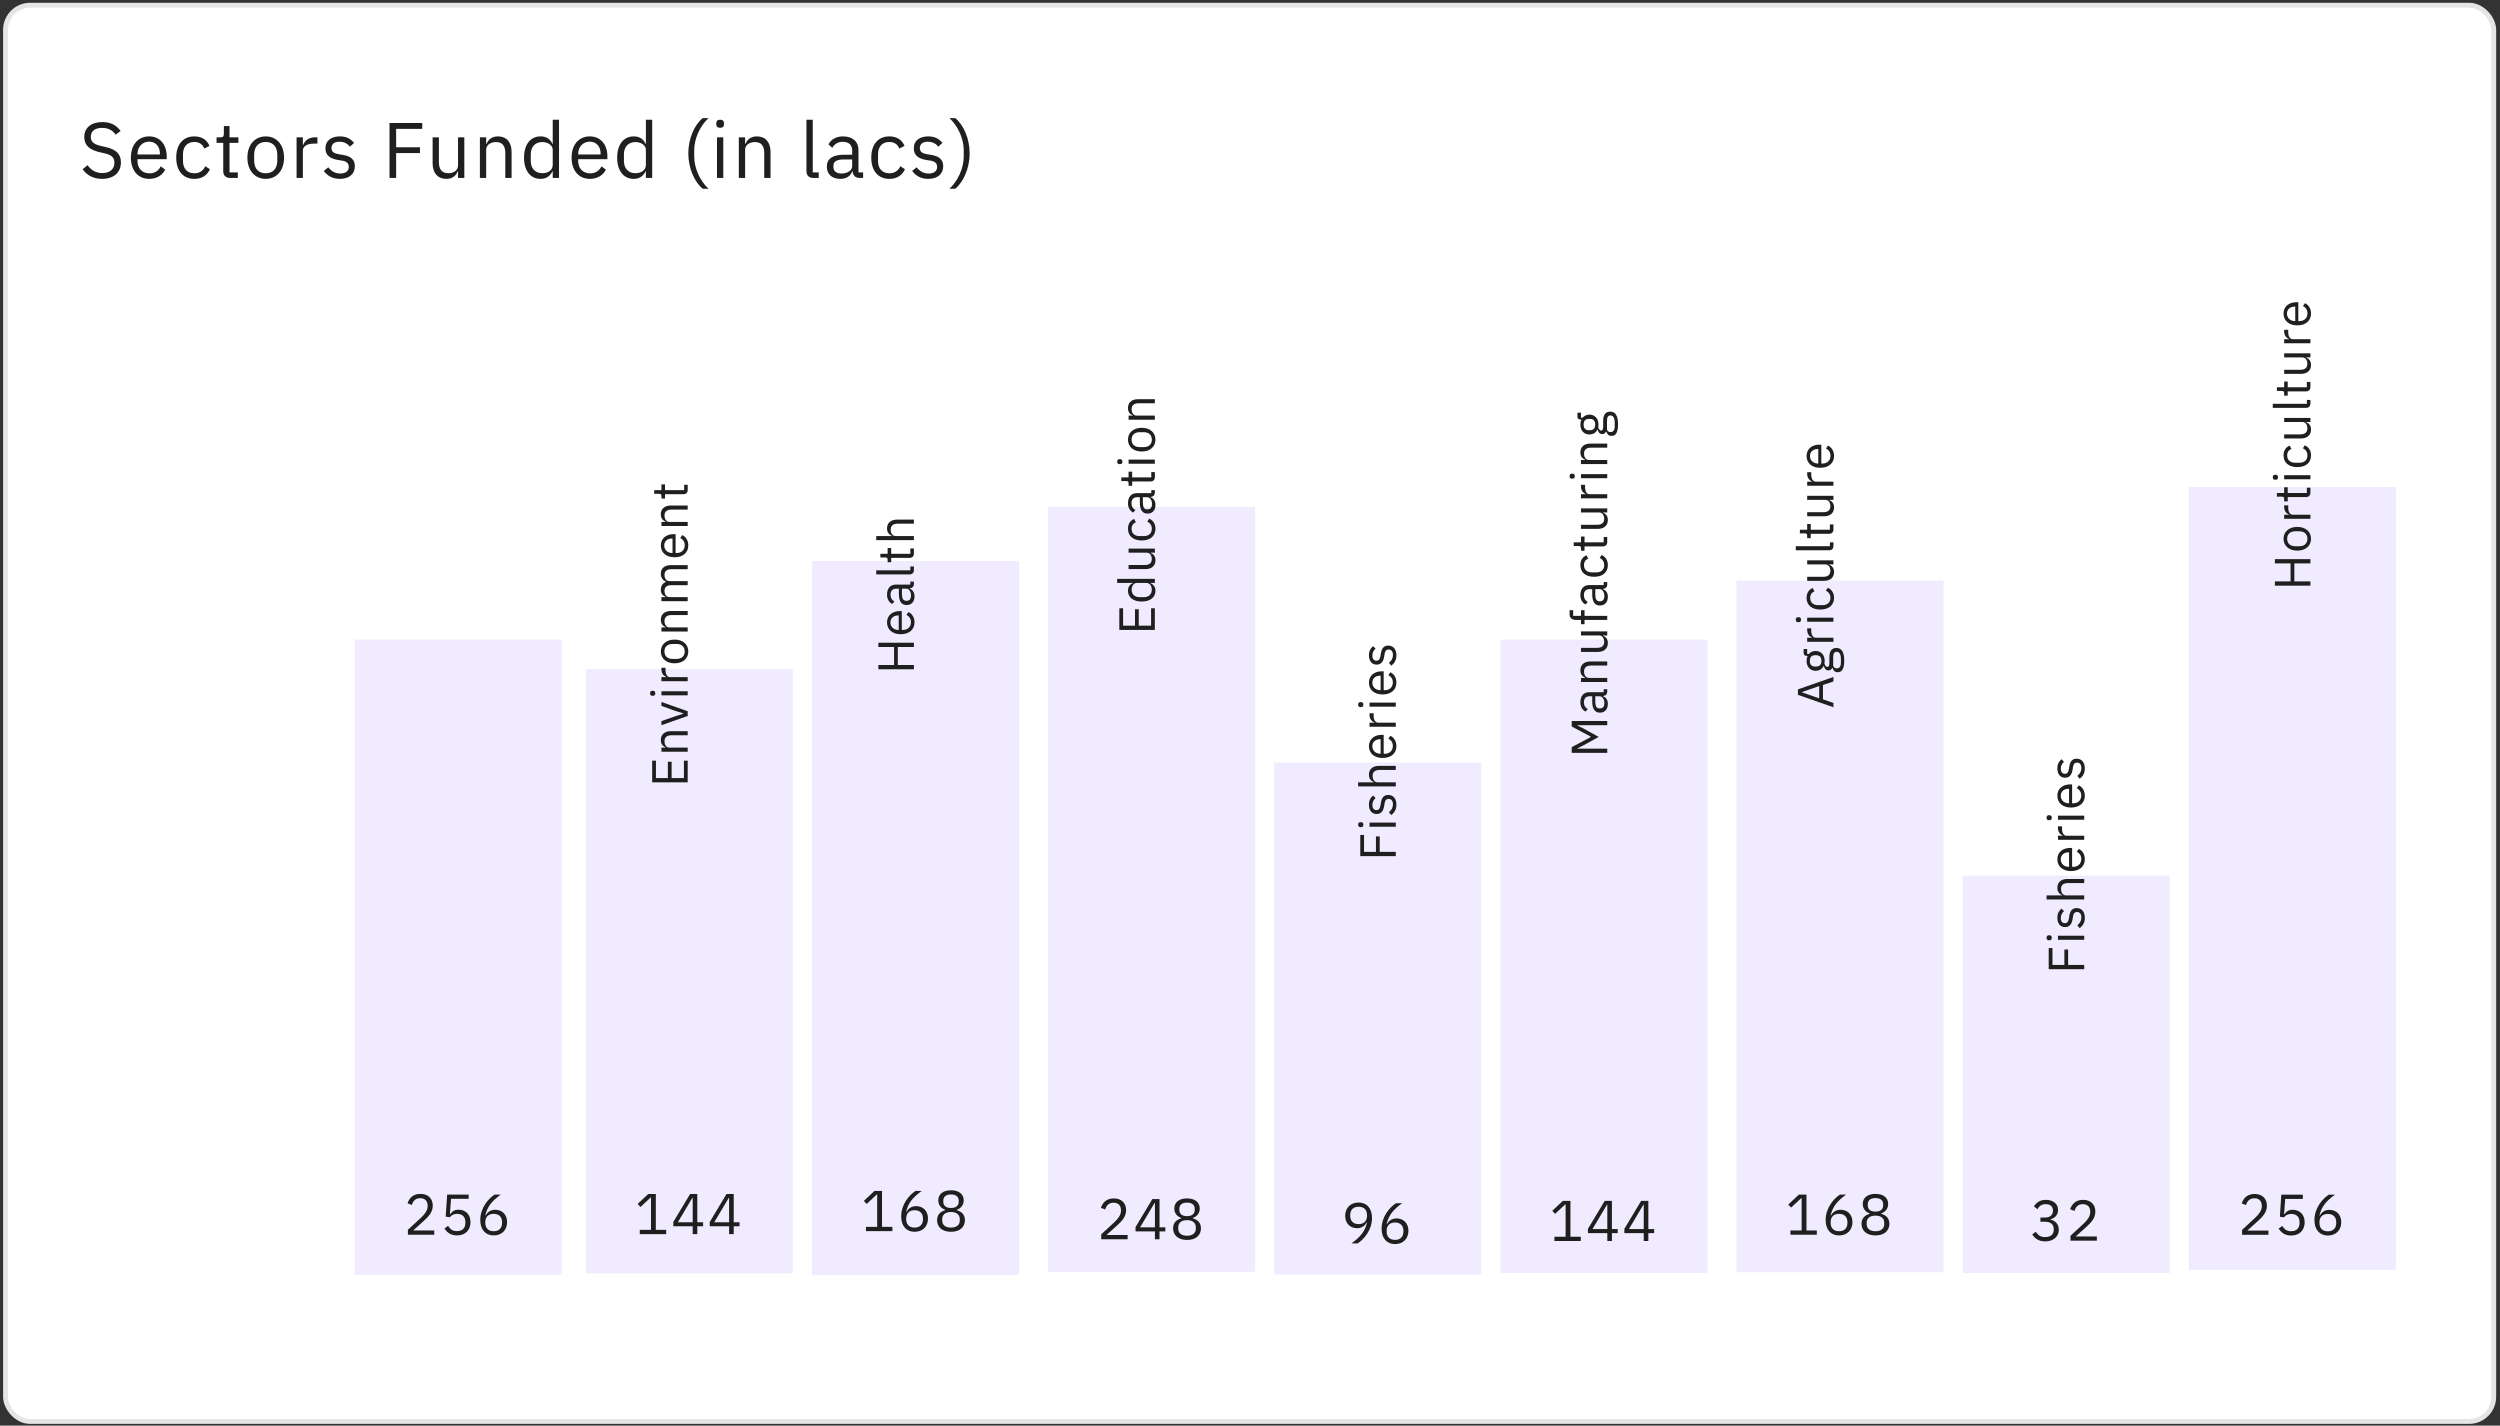 <svg width="477" height="272" viewBox="0 0 477 272" fill="none" xmlns="http://www.w3.org/2000/svg">
<rect x="0" y="0" width="477" height="272" fill="#333333" stroke="none"/>
<rect x="1.058" y="1" width="474.742" height="270.209" rx="4.691" fill="white" stroke="#E5E5E5" stroke-width="0.938"/>
<g opacity="0.16">
<rect x="67.672" y="122.031" width="39.511" height="121.213" fill="#9D7DF9"/>
</g>
<path d="M82.856 234.775H78.827L80.891 232.919C81.868 232.041 82.57 231.206 82.57 230.021C82.57 228.714 81.714 227.792 80.221 227.792C78.739 227.792 78.058 228.692 77.762 229.593L78.585 229.911C78.794 229.186 79.233 228.616 80.177 228.616C81.121 228.616 81.593 229.197 81.593 230.043V230.174C81.593 230.91 81.044 231.679 80.331 232.337L77.828 234.643V235.587H82.856V234.775ZM89.42 227.924H85.314L85.04 232.14L85.819 232.249C86.138 231.898 86.489 231.602 87.192 231.602C88.235 231.602 88.794 232.184 88.794 233.194V233.303C88.794 234.313 88.235 234.895 87.192 234.895C86.269 234.895 85.885 234.489 85.49 233.885L84.798 234.412C85.259 235.071 85.918 235.719 87.192 235.719C88.805 235.719 89.772 234.676 89.772 233.183C89.772 231.701 88.805 230.811 87.488 230.811C86.687 230.811 86.28 231.141 85.918 231.657H85.841L86.061 228.736H89.42V227.924ZM94.206 235.719C95.743 235.719 96.753 234.687 96.753 233.183C96.753 231.733 95.809 230.822 94.492 230.822C93.559 230.822 93.01 231.294 92.647 231.92L92.593 231.898C93.01 230.12 93.921 229.121 95.557 227.924H94.371C93.141 228.725 91.637 230.504 91.637 232.776C91.637 234.599 92.614 235.719 94.206 235.719ZM94.195 234.917C93.185 234.917 92.593 234.335 92.593 233.303V233.216C92.593 232.184 93.185 231.602 94.195 231.602C95.205 231.602 95.798 232.184 95.798 233.216V233.303C95.798 234.335 95.205 234.917 94.195 234.917Z" fill="#1F1F1F"/>
<g opacity="0.16">
<rect x="111.769" y="127.66" width="39.511" height="115.288" fill="#9D7DF9"/>
</g>
<path d="M127.106 235.475V234.662H125.13V227.812H123.692L121.661 229.711L122.199 230.293L124.131 228.492H124.208V234.662H122.067V235.475H127.106ZM133.045 235.475V233.971H134.154V233.202H133.045V227.812H131.673L128.467 233.158V233.971H132.167V235.475H133.045ZM132.112 228.525H132.167V233.202H129.334L132.112 228.525ZM139.994 235.475V233.971H141.103V233.202H139.994V227.812H138.621L135.416 233.158V233.971H139.115V235.475H139.994ZM139.061 228.525H139.115V233.202H136.283L139.061 228.525Z" fill="#1F1F1F"/>
<g opacity="0.16">
<rect x="154.927" y="107.02" width="39.511" height="136.289" fill="#9D7DF9"/>
</g>
<path d="M170.265 234.896V234.083H168.289V227.232H166.85L164.819 229.132L165.357 229.714L167.29 227.913H167.366V234.083H165.226V234.896H170.265ZM174.513 235.027C176.05 235.027 177.06 233.995 177.06 232.491C177.06 231.042 176.116 230.131 174.798 230.131C173.865 230.131 173.316 230.603 172.954 231.229L172.899 231.207C173.316 229.428 174.227 228.429 175.863 227.232H174.678C173.448 228.034 171.944 229.812 171.944 232.085C171.944 233.907 172.921 235.027 174.513 235.027ZM174.502 234.226C173.492 234.226 172.899 233.644 172.899 232.612V232.524C172.899 231.492 173.492 230.91 174.502 230.91C175.512 230.91 176.105 231.492 176.105 232.524V232.612C176.105 233.644 175.512 234.226 174.502 234.226ZM181.451 235.027C183.196 235.027 184.108 234.072 184.108 232.81C184.108 231.767 183.482 231.163 182.56 230.91V230.822C183.361 230.548 183.877 229.9 183.877 229.022C183.877 227.858 182.977 227.101 181.451 227.101C179.925 227.101 179.024 227.858 179.024 229.022C179.024 229.9 179.54 230.548 180.342 230.822V230.91C179.42 231.163 178.794 231.767 178.794 232.81C178.794 234.072 179.705 235.027 181.451 235.027ZM181.451 234.226C180.386 234.226 179.771 233.721 179.771 232.853V232.623C179.771 231.756 180.386 231.251 181.451 231.251C182.516 231.251 183.13 231.756 183.13 232.623V232.853C183.13 233.721 182.516 234.226 181.451 234.226ZM181.451 230.482C180.496 230.482 179.98 230.054 179.98 229.274V229.11C179.98 228.33 180.496 227.902 181.451 227.902C182.406 227.902 182.922 228.33 182.922 229.11V229.274C182.922 230.054 182.406 230.482 181.451 230.482Z" fill="#1F1F1F"/>
<g opacity="0.16">
<rect x="199.962" y="96.699" width="39.511" height="145.978" fill="#9D7DF9"/>
</g>
<path d="M215.146 235.639H211.117L213.181 233.783C214.158 232.905 214.86 232.071 214.86 230.885C214.86 229.579 214.004 228.656 212.511 228.656C211.029 228.656 210.348 229.557 210.052 230.457L210.875 230.775C211.084 230.051 211.523 229.48 212.467 229.48C213.411 229.48 213.883 230.062 213.883 230.907V231.039C213.883 231.774 213.334 232.543 212.621 233.202L210.118 235.507V236.451H215.146V235.639ZM221.238 236.451V234.947H222.347V234.179H221.238V228.788H219.866L216.66 234.135V234.947H220.36V236.451H221.238ZM220.305 229.502H220.36V234.179H217.527L220.305 229.502ZM226.485 236.583C228.231 236.583 229.142 235.628 229.142 234.365C229.142 233.322 228.516 232.718 227.594 232.466V232.378C228.396 232.104 228.912 231.456 228.912 230.578C228.912 229.414 228.011 228.656 226.485 228.656C224.959 228.656 224.059 229.414 224.059 230.578C224.059 231.456 224.575 232.104 225.377 232.378V232.466C224.454 232.718 223.829 233.322 223.829 234.365C223.829 235.628 224.74 236.583 226.485 236.583ZM226.485 235.781C225.42 235.781 224.806 235.276 224.806 234.409V234.179C224.806 233.311 225.42 232.806 226.485 232.806C227.55 232.806 228.165 233.311 228.165 234.179V234.409C228.165 235.276 227.55 235.781 226.485 235.781ZM226.485 232.038C225.53 232.038 225.014 231.61 225.014 230.83V230.665C225.014 229.886 225.53 229.458 226.485 229.458C227.44 229.458 227.956 229.886 227.956 230.665V230.83C227.956 231.61 227.44 232.038 226.485 232.038Z" fill="#1F1F1F"/>
<g opacity="0.16">
<rect x="243.121" y="145.486" width="39.511" height="97.668" fill="#9D7DF9"/>
</g>
<path d="M261.779 232.387C261.779 230.564 260.802 229.444 259.21 229.444C257.673 229.444 256.663 230.476 256.663 231.981C256.663 233.43 257.607 234.341 258.924 234.341C259.858 234.341 260.407 233.869 260.769 233.243L260.824 233.265C260.407 235.044 259.495 236.043 257.86 237.239H259.045C260.275 236.438 261.779 234.659 261.779 232.387ZM259.221 233.561C258.211 233.561 257.618 232.98 257.618 231.948V231.86C257.618 230.828 258.211 230.246 259.221 230.246C260.231 230.246 260.824 230.828 260.824 231.86V231.948C260.824 232.98 260.231 233.561 259.221 233.561ZM266.181 237.371C267.718 237.371 268.728 236.339 268.728 234.835C268.728 233.386 267.784 232.475 266.466 232.475C265.533 232.475 264.984 232.947 264.622 233.572L264.567 233.55C264.984 231.772 265.895 230.773 267.531 229.576H266.345C265.116 230.378 263.612 232.156 263.612 234.429C263.612 236.251 264.589 237.371 266.181 237.371ZM266.17 236.57C265.16 236.57 264.567 235.988 264.567 234.956V234.868C264.567 233.836 265.16 233.254 266.17 233.254C267.18 233.254 267.773 233.836 267.773 234.868V234.956C267.773 235.988 267.18 236.57 266.17 236.57Z" fill="#1F1F1F"/>
<g opacity="0.16">
<rect x="286.279" y="122.031" width="39.511" height="120.885" fill="#9D7DF9"/>
</g>
<path d="M301.616 236.784V235.972H299.64V229.121H298.202L296.171 231.02L296.709 231.602L298.641 229.802H298.718V235.972H296.577V236.784H301.616ZM307.555 236.784V235.28H308.664V234.512H307.555V229.121H306.183L302.977 234.468V235.28H306.677V236.784H307.555ZM306.622 229.835H306.677V234.512H303.844L306.622 229.835ZM314.504 236.784V235.28H315.613V234.512H314.504V229.121H313.132L309.926 234.468V235.28H313.626V236.784H314.504ZM313.571 229.835H313.626V234.512H310.793L313.571 229.835Z" fill="#1F1F1F"/>
<g opacity="0.16">
<rect x="331.313" y="110.772" width="39.511" height="131.969" fill="#9D7DF9"/>
</g>
<path d="M346.651 235.587V234.775H344.675V227.924H343.237L341.206 229.823L341.744 230.405L343.676 228.605H343.753V234.775H341.612V235.587H346.651ZM350.899 235.719C352.436 235.719 353.446 234.687 353.446 233.183C353.446 231.733 352.502 230.822 351.185 230.822C350.251 230.822 349.702 231.294 349.34 231.92L349.285 231.898C349.702 230.12 350.614 229.121 352.249 227.924H351.064C349.834 228.725 348.33 230.504 348.33 232.776C348.33 234.599 349.307 235.719 350.899 235.719ZM350.888 234.917C349.878 234.917 349.285 234.335 349.285 233.303V233.216C349.285 232.184 349.878 231.602 350.888 231.602C351.898 231.602 352.491 232.184 352.491 233.216V233.303C352.491 234.335 351.898 234.917 350.888 234.917ZM357.837 235.719C359.583 235.719 360.494 234.764 360.494 233.501C360.494 232.458 359.868 231.854 358.946 231.602V231.514C359.747 231.239 360.263 230.592 360.263 229.713C360.263 228.55 359.363 227.792 357.837 227.792C356.311 227.792 355.411 228.55 355.411 229.713C355.411 230.592 355.927 231.239 356.728 231.514V231.602C355.806 231.854 355.18 232.458 355.18 233.501C355.18 234.764 356.091 235.719 357.837 235.719ZM357.837 234.917C356.772 234.917 356.157 234.412 356.157 233.545V233.314C356.157 232.447 356.772 231.942 357.837 231.942C358.902 231.942 359.517 232.447 359.517 233.314V233.545C359.517 234.412 358.902 234.917 357.837 234.917ZM357.837 231.174C356.882 231.174 356.366 230.745 356.366 229.966V229.801C356.366 229.022 356.882 228.594 357.837 228.594C358.792 228.594 359.308 229.022 359.308 229.801V229.966C359.308 230.745 358.792 231.174 357.837 231.174Z" fill="#1F1F1F"/>
<g opacity="0.16">
<rect x="374.472" y="167.065" width="39.511" height="75.847" fill="#9D7DF9"/>
</g>
<path d="M389.31 232.311V233.113H390.21C391.286 233.113 391.857 233.629 391.857 234.529V234.617C391.857 235.517 391.286 236.033 390.21 236.033C389.277 236.033 388.827 235.627 388.432 235.023L387.74 235.55C388.212 236.209 388.893 236.856 390.221 236.856C391.78 236.856 392.823 235.945 392.823 234.628C392.823 233.475 392.033 232.86 391.209 232.695V232.652C392.022 232.443 392.68 231.85 392.68 230.862C392.68 229.621 391.648 228.93 390.353 228.93C389.123 228.93 388.454 229.567 388.069 230.181L388.75 230.708C389.068 230.127 389.54 229.753 390.331 229.753C391.143 229.753 391.703 230.159 391.703 230.961V231.038C391.703 231.773 391.176 232.311 390.144 232.311H389.31ZM400.079 235.912H396.05L398.114 234.057C399.091 233.179 399.794 232.344 399.794 231.158C399.794 229.852 398.937 228.93 397.444 228.93C395.962 228.93 395.282 229.83 394.985 230.73L395.809 231.049C396.017 230.324 396.456 229.753 397.4 229.753C398.345 229.753 398.817 230.335 398.817 231.18V231.312C398.817 232.048 398.268 232.816 397.554 233.475L395.051 235.78V236.725H400.079V235.912Z" fill="#1F1F1F"/>
<g opacity="0.16">
<rect x="417.631" y="92.945" width="39.511" height="149.36" fill="#9D7DF9"/>
</g>
<path d="M432.815 234.793H428.786L430.85 232.938C431.827 232.059 432.529 231.225 432.529 230.039C432.529 228.733 431.673 227.811 430.18 227.811C428.698 227.811 428.017 228.711 427.721 229.611L428.544 229.93C428.753 229.205 429.192 228.634 430.136 228.634C431.08 228.634 431.552 229.216 431.552 230.061V230.193C431.552 230.929 431.003 231.697 430.29 232.356L427.787 234.661V235.605H432.815V234.793ZM439.379 227.942H435.273L434.999 232.158L435.778 232.268C436.097 231.917 436.448 231.62 437.151 231.62C438.194 231.62 438.753 232.202 438.753 233.212V233.322C438.753 234.332 438.194 234.914 437.151 234.914C436.228 234.914 435.844 234.508 435.449 233.904L434.757 234.431C435.218 235.089 435.877 235.737 437.151 235.737C438.764 235.737 439.731 234.694 439.731 233.201C439.731 231.719 438.764 230.83 437.447 230.83C436.646 230.83 436.239 231.159 435.877 231.675H435.8L436.02 228.755H439.379V227.942ZM444.165 235.737C445.702 235.737 446.712 234.705 446.712 233.201C446.712 231.752 445.768 230.841 444.451 230.841C443.518 230.841 442.969 231.313 442.606 231.939L442.551 231.917C442.969 230.138 443.88 229.139 445.516 227.942H444.33C443.1 228.744 441.596 230.522 441.596 232.795C441.596 234.617 442.573 235.737 444.165 235.737ZM444.154 234.936C443.144 234.936 442.551 234.354 442.551 233.322V233.234C442.551 232.202 443.144 231.62 444.154 231.62C445.164 231.62 445.757 232.202 445.757 233.234V233.322C445.757 234.354 445.164 234.936 444.154 234.936Z" fill="#1F1F1F"/>
<path d="M19.47 34.129C21.722 34.129 23.073 32.898 23.073 30.977C23.073 29.416 22.187 28.515 20.146 28.05L19.29 27.855C17.969 27.554 17.323 27.104 17.323 26.113C17.323 24.987 18.149 24.402 19.485 24.402C20.701 24.402 21.497 24.897 22.067 25.693L23.013 25.002C22.232 23.891 21.122 23.291 19.545 23.291C17.489 23.291 16.078 24.297 16.078 26.158C16.078 27.764 17.128 28.605 19.035 29.04L19.89 29.236C21.272 29.551 21.827 30.046 21.827 31.037C21.827 32.238 21.016 33.019 19.515 33.019C18.299 33.019 17.429 32.493 16.693 31.517L15.762 32.298C16.603 33.439 17.789 34.129 19.47 34.129ZM28.456 34.129C29.912 34.129 31.023 33.409 31.518 32.358L30.662 31.742C30.257 32.598 29.506 33.078 28.53 33.078C27.089 33.078 26.234 32.073 26.234 30.737V30.377H31.803V29.806C31.803 27.614 30.527 26.023 28.456 26.023C26.354 26.023 24.973 27.614 24.973 30.076C24.973 32.538 26.354 34.129 28.456 34.129ZM28.456 27.029C29.686 27.029 30.512 27.945 30.512 29.311V29.476H26.234V29.371C26.234 28.02 27.149 27.029 28.456 27.029ZM37.077 34.129C38.548 34.129 39.554 33.409 40.049 32.298L39.179 31.712C38.758 32.598 38.053 33.063 37.077 33.063C35.651 33.063 34.915 32.088 34.915 30.737V29.416C34.915 28.065 35.651 27.089 37.077 27.089C38.023 27.089 38.683 27.554 38.968 28.35L39.974 27.84C39.524 26.774 38.608 26.023 37.077 26.023C34.9 26.023 33.624 27.599 33.624 30.076C33.624 32.553 34.9 34.129 37.077 34.129ZM45.37 33.949V32.898H43.794V27.254H45.49V26.203H43.794V24.057H42.713V25.498C42.713 26.023 42.548 26.203 42.037 26.203H41.317V27.254H42.593V32.673C42.593 33.424 43.043 33.949 43.869 33.949H45.37ZM50.702 34.129C52.773 34.129 54.2 32.538 54.2 30.076C54.2 27.614 52.773 26.023 50.702 26.023C48.63 26.023 47.204 27.614 47.204 30.076C47.204 32.538 48.63 34.129 50.702 34.129ZM50.702 33.063C49.411 33.063 48.495 32.268 48.495 30.632V29.521C48.495 27.884 49.411 27.089 50.702 27.089C51.993 27.089 52.908 27.884 52.908 29.521V30.632C52.908 32.268 51.993 33.063 50.702 33.063ZM57.788 33.949V28.695C57.788 27.96 58.569 27.404 59.86 27.404H60.565V26.203H60.1C58.839 26.203 58.134 26.894 57.863 27.629H57.788V26.203H56.587V33.949H57.788ZM64.839 34.129C66.61 34.129 67.706 33.214 67.706 31.712C67.706 30.542 67.046 29.791 65.334 29.536L64.734 29.446C63.773 29.296 63.248 28.995 63.248 28.245C63.248 27.509 63.773 27.044 64.764 27.044C65.755 27.044 66.415 27.509 66.761 27.99L67.556 27.269C66.926 26.488 66.1 26.023 64.854 26.023C63.278 26.023 62.092 26.774 62.092 28.305C62.092 29.746 63.158 30.331 64.584 30.542L65.199 30.632C66.22 30.782 66.55 31.247 66.55 31.848C66.55 32.643 65.95 33.109 64.929 33.109C63.953 33.109 63.233 32.673 62.632 31.923L61.777 32.613C62.467 33.529 63.413 34.129 64.839 34.129ZM75.582 33.949V29.206H80.13V28.095H75.582V24.582H80.566V23.471H74.321V33.949H75.582ZM87.392 33.949H88.593V26.203H87.392V31.562C87.392 32.583 86.461 33.048 85.515 33.048C84.359 33.048 83.744 32.343 83.744 30.962V26.203H82.543V31.172C82.543 33.048 83.564 34.129 85.155 34.129C86.446 34.129 87.031 33.424 87.332 32.688H87.392V33.949ZM92.764 33.949V28.575C92.764 27.584 93.694 27.104 94.655 27.104C95.811 27.104 96.411 27.809 96.411 29.191V33.949H97.612V28.98C97.612 27.104 96.607 26.023 95.015 26.023C93.859 26.023 93.199 26.593 92.824 27.464H92.764V26.203H91.563V33.949H92.764ZM105.461 33.949H106.662V22.841H105.461V27.464H105.401C104.996 26.488 104.2 26.023 103.135 26.023C101.198 26.023 99.982 27.599 99.982 30.076C99.982 32.553 101.198 34.129 103.135 34.129C104.2 34.129 104.936 33.649 105.401 32.688H105.461V33.949ZM103.465 33.048C102.114 33.048 101.273 32.118 101.273 30.737V29.416C101.273 28.035 102.114 27.104 103.465 27.104C104.561 27.104 105.461 27.734 105.461 28.59V31.472C105.461 32.478 104.561 33.048 103.465 33.048ZM112.54 34.129C113.997 34.129 115.107 33.409 115.603 32.358L114.747 31.742C114.342 32.598 113.591 33.078 112.616 33.078C111.174 33.078 110.319 32.073 110.319 30.737V30.377H115.888V29.806C115.888 27.614 114.612 26.023 112.54 26.023C110.439 26.023 109.058 27.614 109.058 30.076C109.058 32.538 110.439 34.129 112.54 34.129ZM112.54 27.029C113.771 27.029 114.597 27.945 114.597 29.311V29.476H110.319V29.371C110.319 28.02 111.234 27.029 112.54 27.029ZM123.234 33.949H124.435V22.841H123.234V27.464H123.174C122.768 26.488 121.973 26.023 120.907 26.023C118.97 26.023 117.754 27.599 117.754 30.076C117.754 32.553 118.97 34.129 120.907 34.129C121.973 34.129 122.708 33.649 123.174 32.688H123.234V33.949ZM121.237 33.048C119.886 33.048 119.045 32.118 119.045 30.737V29.416C119.045 28.035 119.886 27.104 121.237 27.104C122.333 27.104 123.234 27.734 123.234 28.59V31.472C123.234 32.478 122.333 33.048 121.237 33.048ZM131.331 29.266C131.331 32.193 132.562 34.745 134.048 36.006H135.189C133.568 34.565 132.457 32.028 132.457 29.926V28.635C132.457 26.534 133.523 24.041 135.189 22.54H134.048C132.517 23.846 131.331 26.368 131.331 29.266ZM137.403 24.387C137.913 24.387 138.138 24.117 138.138 23.711V23.516C138.138 23.111 137.913 22.841 137.403 22.841C136.892 22.841 136.667 23.111 136.667 23.516V23.711C136.667 24.117 136.892 24.387 137.403 24.387ZM136.802 33.949H138.003V26.203H136.802V33.949ZM142.169 33.949V28.575C142.169 27.584 143.1 27.104 144.06 27.104C145.216 27.104 145.817 27.809 145.817 29.191V33.949H147.018V28.98C147.018 27.104 146.012 26.023 144.421 26.023C143.265 26.023 142.604 26.593 142.229 27.464H142.169V26.203H140.968V33.949H142.169ZM156.215 33.949V32.898H155.074V22.841H153.873V32.703C153.873 33.424 154.324 33.949 155.149 33.949H156.215ZM164.681 33.949V32.898H163.795V28.635C163.795 26.999 162.684 26.023 160.823 26.023C159.427 26.023 158.496 26.714 158.076 27.539L158.796 28.215C159.217 27.509 159.832 27.059 160.763 27.059C161.994 27.059 162.594 27.659 162.594 28.755V29.521H161.063C158.811 29.521 157.761 30.331 157.761 31.788C157.761 33.229 158.721 34.129 160.358 34.129C161.438 34.129 162.264 33.634 162.594 32.688H162.669C162.76 33.409 163.12 33.949 164.005 33.949H164.681ZM160.553 33.109C159.622 33.109 159.022 32.673 159.022 31.908V31.592C159.022 30.842 159.637 30.422 161.003 30.422H162.594V31.698C162.594 32.493 161.739 33.109 160.553 33.109ZM169.69 34.129C171.161 34.129 172.167 33.409 172.662 32.298L171.792 31.712C171.371 32.598 170.666 33.063 169.69 33.063C168.264 33.063 167.528 32.088 167.528 30.737V29.416C167.528 28.065 168.264 27.089 169.69 27.089C170.636 27.089 171.296 27.554 171.582 28.35L172.587 27.84C172.137 26.774 171.221 26.023 169.69 26.023C167.513 26.023 166.237 27.599 166.237 30.076C166.237 32.553 167.513 34.129 169.69 34.129ZM177.097 34.129C178.869 34.129 179.964 33.214 179.964 31.712C179.964 30.542 179.304 29.791 177.593 29.536L176.992 29.446C176.031 29.296 175.506 28.995 175.506 28.245C175.506 27.509 176.031 27.044 177.022 27.044C178.013 27.044 178.673 27.509 179.019 27.99L179.814 27.269C179.184 26.488 178.358 26.023 177.112 26.023C175.536 26.023 174.35 26.774 174.35 28.305C174.35 29.746 175.416 30.331 176.842 30.542L177.458 30.632C178.478 30.782 178.809 31.247 178.809 31.848C178.809 32.643 178.208 33.109 177.187 33.109C176.212 33.109 175.491 32.673 174.891 31.923L174.035 32.613C174.725 33.529 175.671 34.129 177.097 34.129ZM185.005 29.266C185.005 26.368 183.82 23.846 182.288 22.54H181.147C182.814 24.041 183.88 26.534 183.88 28.635V29.926C183.88 32.028 182.769 34.565 181.147 36.006H182.288C183.774 34.745 185.005 32.193 185.005 29.266Z" fill="#1F1F1F"/>
<path d="M131.213 145.138L130.494 145.138L130.494 148.459L128.145 148.459L128.145 145.333L127.426 145.333L127.426 148.459L125.154 148.459L125.154 145.138L124.436 145.138L124.436 149.275L131.213 149.275L131.213 145.138ZM131.213 142.648L127.737 142.648C127.096 142.648 126.785 142.046 126.785 141.424C126.785 140.677 127.242 140.288 128.135 140.288L131.213 140.288L131.213 139.512L127.999 139.512C126.785 139.512 126.086 140.162 126.086 141.191C126.086 141.939 126.455 142.366 127.018 142.609L127.018 142.648L126.203 142.648L126.203 143.425L131.213 143.425L131.213 142.648ZM131.213 135.705L126.203 133.938L126.203 134.686L128.688 135.579L130.397 136.123L130.397 136.171L128.688 136.715L126.203 137.589L126.203 138.365L131.213 136.608L131.213 135.705ZM125.028 132.281C125.028 131.95 124.853 131.805 124.591 131.805L124.465 131.805C124.203 131.805 124.028 131.95 124.028 132.281C124.028 132.611 124.203 132.756 124.465 132.756L124.591 132.756C124.853 132.756 125.028 132.611 125.028 132.281ZM131.213 132.669L131.213 131.892L126.203 131.892L126.203 132.669L131.213 132.669ZM131.213 129.198L127.815 129.198C127.339 129.198 126.98 128.693 126.98 127.858L126.98 127.402L126.203 127.402L126.203 127.703C126.203 128.518 126.649 128.974 127.125 129.149L127.125 129.198L126.203 129.198L126.203 129.975L131.213 129.975L131.213 129.198ZM131.329 124.296C131.329 122.956 130.3 122.034 128.708 122.034C127.115 122.034 126.086 122.956 126.086 124.296C126.086 125.636 127.115 126.559 128.708 126.559C130.3 126.559 131.329 125.636 131.329 124.296ZM130.64 124.296C130.64 125.131 130.125 125.724 129.067 125.724L128.349 125.724C127.29 125.724 126.776 125.131 126.776 124.296C126.776 123.461 127.29 122.869 128.349 122.869L129.067 122.869C130.125 122.869 130.64 123.461 130.64 124.296ZM131.213 119.713L127.737 119.713C127.096 119.713 126.785 119.111 126.785 118.489C126.785 117.742 127.242 117.353 128.135 117.353L131.213 117.353L131.213 116.577L127.999 116.577C126.785 116.577 126.086 117.227 126.086 118.256C126.086 119.004 126.455 119.431 127.018 119.674L127.018 119.713L126.203 119.713L126.203 120.49L131.213 120.49L131.213 119.713ZM131.213 113.927L127.737 113.927C127.096 113.927 126.785 113.345 126.785 112.733C126.785 111.995 127.242 111.655 128.135 111.655L131.213 111.655L131.213 110.878L127.737 110.878C127.096 110.878 126.785 110.315 126.785 109.704C126.785 108.946 127.251 108.606 128.135 108.606L131.213 108.606L131.213 107.83L127.999 107.83C126.785 107.83 126.086 108.441 126.086 109.461C126.086 110.315 126.562 110.801 127.106 110.985L127.106 111.005C126.387 111.276 126.086 111.878 126.086 112.539C126.086 113.315 126.504 113.665 127.018 113.888L127.018 113.927L126.203 113.927L126.203 114.704L131.213 114.704L131.213 113.927ZM131.329 104.076C131.329 103.135 130.863 102.416 130.184 102.096L129.786 102.649C130.339 102.911 130.65 103.397 130.65 104.028C130.65 104.96 129.999 105.513 129.135 105.513L128.902 105.513L128.902 101.911L128.533 101.911C127.115 101.911 126.086 102.736 126.086 104.076C126.086 105.436 127.115 106.329 128.708 106.329C130.3 106.329 131.329 105.436 131.329 104.076ZM126.737 104.076C126.737 103.28 127.329 102.746 128.213 102.746L128.319 102.746L128.319 105.513L128.251 105.513C127.378 105.513 126.737 104.921 126.737 104.076ZM131.213 99.587L127.737 99.587C127.096 99.587 126.785 98.985 126.785 98.364C126.785 97.616 127.242 97.228 128.135 97.228L131.213 97.228L131.213 96.451L127.999 96.451C126.785 96.451 126.086 97.102 126.086 98.131C126.086 98.879 126.455 99.306 127.018 99.549L127.018 99.587L126.203 99.587L126.203 100.364L131.213 100.364L131.213 99.587ZM131.213 92.501L130.533 92.501L130.533 93.52L126.882 93.52L126.882 92.423L126.203 92.423L126.203 93.52L124.814 93.52L124.814 94.219L125.746 94.219C126.086 94.219 126.203 94.326 126.203 94.656L126.203 95.122L126.882 95.122L126.882 94.297L130.388 94.297C130.873 94.297 131.213 94.006 131.213 93.472L131.213 92.501Z" fill="#1F1F1F"/>
<path d="M174.371 123.453L174.371 122.637L167.594 122.637L167.594 123.453L170.584 123.453L170.584 126.88L167.594 126.88L167.594 127.696L174.371 127.696L174.371 126.88L171.303 126.88L171.303 123.453L174.371 123.453ZM174.488 118.758C174.488 117.816 174.022 117.097 173.342 116.777L172.944 117.33C173.497 117.593 173.808 118.078 173.808 118.709C173.808 119.641 173.157 120.195 172.293 120.195L172.06 120.195L172.06 116.592L171.691 116.592C170.274 116.592 169.244 117.418 169.244 118.758C169.244 120.117 170.274 121.01 171.866 121.01C173.458 121.01 174.488 120.117 174.488 118.758ZM169.895 118.758C169.895 117.961 170.487 117.427 171.371 117.427L171.478 117.427L171.478 120.195L171.41 120.195C170.536 120.195 169.895 119.602 169.895 118.758ZM174.371 110.967L173.691 110.967L173.691 111.54L170.934 111.54C169.876 111.54 169.244 112.259 169.244 113.463C169.244 114.366 169.691 114.968 170.225 115.24L170.662 114.774C170.206 114.502 169.914 114.104 169.914 113.502C169.914 112.705 170.303 112.317 171.012 112.317L171.507 112.317L171.507 113.307C171.507 114.764 172.031 115.443 172.973 115.443C173.905 115.443 174.488 114.822 174.488 113.764C174.488 113.065 174.167 112.531 173.555 112.317L173.555 112.268C174.022 112.21 174.371 111.977 174.371 111.404L174.371 110.967ZM173.827 113.638C173.827 114.24 173.546 114.628 173.051 114.628L172.847 114.628C172.361 114.628 172.089 114.23 172.089 113.346L172.089 112.317L172.915 112.317C173.429 112.317 173.827 112.87 173.827 113.638ZM174.371 108.077L173.691 108.077L173.691 108.815L167.186 108.815L167.186 109.592L173.565 109.592C174.031 109.592 174.371 109.3 174.371 108.766L174.371 108.077ZM174.371 104.649L173.691 104.649L173.691 105.668L170.041 105.668L170.041 104.571L169.361 104.571L169.361 105.668L167.972 105.668L167.972 106.367L168.905 106.367C169.244 106.367 169.361 106.474 169.361 106.804L169.361 107.27L170.041 107.27L170.041 106.445L173.546 106.445C174.031 106.445 174.371 106.154 174.371 105.62L174.371 104.649ZM174.371 103.056L174.371 102.279L170.895 102.279C170.254 102.279 169.944 101.677 169.944 101.055C169.944 100.308 170.4 99.919 171.293 99.919L174.371 99.919L174.371 99.143L171.157 99.143C169.944 99.143 169.244 99.793 169.244 100.822C169.244 101.57 169.613 101.997 170.177 102.24L170.177 102.279L167.186 102.279L167.186 103.056L174.371 103.056Z" fill="#1F1F1F"/>
<path d="M220.344 116.053L219.626 116.053L219.626 119.374L217.276 119.374L217.276 116.248L216.557 116.248L216.557 119.374L214.285 119.374L214.285 116.053L213.567 116.053L213.567 120.19L220.344 120.19L220.344 116.053ZM220.344 111.23L220.344 110.454L213.159 110.454L213.159 111.23L216.15 111.23L216.15 111.269C215.519 111.531 215.218 112.046 215.218 112.735C215.218 113.988 216.237 114.774 217.839 114.774C219.441 114.774 220.461 113.988 220.461 112.735C220.461 112.046 220.15 111.57 219.529 111.269L219.529 111.23L220.344 111.23ZM219.762 112.522C219.762 113.396 219.16 113.939 218.266 113.939L217.412 113.939C216.519 113.939 215.917 113.396 215.917 112.522C215.917 111.813 216.324 111.23 216.878 111.23L218.742 111.23C219.393 111.23 219.762 111.813 219.762 112.522ZM220.344 105.448L220.344 104.671L215.334 104.671L215.334 105.448L218.8 105.448C219.461 105.448 219.762 106.049 219.762 106.661C219.762 107.409 219.305 107.807 218.412 107.807L215.334 107.807L215.334 108.584L218.548 108.584C219.762 108.584 220.461 107.923 220.461 106.894C220.461 106.059 220.004 105.681 219.529 105.486L219.529 105.448L220.344 105.448ZM220.461 100.885C220.461 99.934 219.995 99.283 219.276 98.963L218.898 99.526C219.47 99.798 219.771 100.254 219.771 100.885C219.771 101.808 219.14 102.284 218.266 102.284L217.412 102.284C216.538 102.284 215.907 101.808 215.907 100.885C215.907 100.274 216.208 99.846 216.723 99.662L216.392 99.011C215.703 99.303 215.218 99.895 215.218 100.885C215.218 102.293 216.237 103.119 217.839 103.119C219.441 103.119 220.461 102.293 220.461 100.885ZM220.344 93.521L219.665 93.521L219.665 94.094L216.907 94.094C215.849 94.094 215.218 94.813 215.218 96.017C215.218 96.92 215.664 97.522 216.198 97.793L216.635 97.328C216.179 97.056 215.888 96.657 215.888 96.055C215.888 95.259 216.276 94.871 216.985 94.871L217.48 94.871L217.48 95.861C217.48 97.318 218.004 97.997 218.946 97.997C219.878 97.997 220.461 97.376 220.461 96.318C220.461 95.619 220.14 95.085 219.529 94.871L219.529 94.822C219.995 94.764 220.344 94.531 220.344 93.958L220.344 93.521ZM219.8 96.192C219.8 96.793 219.519 97.182 219.024 97.182L218.82 97.182C218.334 97.182 218.062 96.784 218.062 95.9L218.062 94.871L218.888 94.871C219.402 94.871 219.8 95.424 219.8 96.192ZM220.344 90.068L219.665 90.068L219.665 91.087L216.014 91.087L216.014 89.99L215.334 89.99L215.334 91.087L213.946 91.087L213.946 91.786L214.878 91.786C215.218 91.786 215.334 91.893 215.334 92.223L215.334 92.689L216.014 92.689L216.014 91.864L219.519 91.864C220.004 91.864 220.344 91.573 220.344 91.039L220.344 90.068ZM214.159 88.086C214.159 87.756 213.984 87.61 213.722 87.61L213.596 87.61C213.334 87.61 213.159 87.756 213.159 88.086C213.159 88.416 213.334 88.562 213.596 88.562L213.722 88.562C213.984 88.562 214.159 88.416 214.159 88.086ZM220.344 88.475L220.344 87.698L215.334 87.698L215.334 88.475L220.344 88.475ZM220.461 83.887C220.461 82.547 219.432 81.624 217.839 81.624C216.247 81.624 215.218 82.547 215.218 83.887C215.218 85.227 216.247 86.149 217.839 86.149C219.432 86.149 220.461 85.227 220.461 83.887ZM219.771 83.887C219.771 84.722 219.257 85.314 218.198 85.314L217.48 85.314C216.422 85.314 215.907 84.722 215.907 83.887C215.907 83.052 216.422 82.46 217.48 82.46L218.198 82.46C219.257 82.46 219.771 83.052 219.771 83.887ZM220.344 79.303L216.868 79.303C216.227 79.303 215.917 78.701 215.917 78.08C215.917 77.332 216.373 76.944 217.266 76.944L220.344 76.944L220.344 76.167L217.13 76.167C215.917 76.167 215.218 76.817 215.218 77.847C215.218 78.594 215.587 79.022 216.15 79.264L216.15 79.303L215.334 79.303L215.334 80.08L220.344 80.08L220.344 79.303Z" fill="#1F1F1F"/>
<path d="M266.317 162.532L263.249 162.532L263.249 159.59L262.531 159.59L262.531 162.532L260.259 162.532L260.259 159.309L259.54 159.309L259.54 163.348L266.317 163.348L266.317 162.532ZM260.132 157.347C260.132 157.016 259.958 156.871 259.695 156.871L259.569 156.871C259.307 156.871 259.132 157.016 259.132 157.347C259.132 157.677 259.307 157.822 259.569 157.822L259.695 157.822C259.958 157.822 260.132 157.677 260.132 157.347ZM266.317 157.735L266.317 156.958L261.307 156.958L261.307 157.735L266.317 157.735ZM266.434 153.536C266.434 152.39 265.842 151.681 264.871 151.681C264.113 151.681 263.628 152.108 263.463 153.215L263.405 153.603C263.307 154.225 263.113 154.565 262.628 154.565C262.152 154.565 261.851 154.225 261.851 153.584C261.851 152.943 262.152 152.516 262.463 152.293L261.997 151.778C261.492 152.186 261.191 152.72 261.191 153.526C261.191 154.545 261.676 155.312 262.667 155.312C263.599 155.312 263.977 154.623 264.113 153.701L264.172 153.302C264.269 152.642 264.57 152.429 264.958 152.429C265.473 152.429 265.774 152.817 265.774 153.477C265.774 154.108 265.492 154.574 265.007 154.963L265.453 155.516C266.046 155.07 266.434 154.458 266.434 153.536ZM266.317 150.042L266.317 149.265L262.841 149.265C262.201 149.265 261.89 148.663 261.89 148.042C261.89 147.294 262.346 146.906 263.239 146.906L266.317 146.906L266.317 146.129L263.104 146.129C261.89 146.129 261.191 146.78 261.191 147.809C261.191 148.556 261.56 148.984 262.123 149.226L262.123 149.265L259.132 149.265L259.132 150.042L266.317 150.042ZM266.434 142.373C266.434 141.431 265.968 140.712 265.288 140.392L264.89 140.945C265.444 141.208 265.754 141.693 265.754 142.324C265.754 143.256 265.104 143.81 264.24 143.81L264.006 143.81L264.006 140.208L263.638 140.208C262.22 140.208 261.191 141.033 261.191 142.373C261.191 143.732 262.22 144.625 263.812 144.625C265.405 144.625 266.434 143.732 266.434 142.373ZM261.841 142.373C261.841 141.577 262.434 141.043 263.317 141.043L263.424 141.043L263.424 143.81L263.356 143.81C262.482 143.81 261.841 143.217 261.841 142.373ZM266.317 137.884L262.919 137.884C262.443 137.884 262.084 137.379 262.084 136.544L262.084 136.087L261.307 136.087L261.307 136.388C261.307 137.204 261.754 137.66 262.23 137.835L262.23 137.884L261.307 137.884L261.307 138.661L266.317 138.661L266.317 137.884ZM260.132 134.44C260.132 134.11 259.958 133.964 259.695 133.964L259.569 133.964C259.307 133.964 259.132 134.11 259.132 134.44C259.132 134.77 259.307 134.916 259.569 134.916L259.695 134.916C259.958 134.916 260.132 134.77 260.132 134.44ZM266.317 134.828L266.317 134.051L261.307 134.051L261.307 134.828L266.317 134.828ZM266.434 130.25C266.434 129.308 265.968 128.59 265.288 128.269L264.89 128.823C265.444 129.085 265.754 129.57 265.754 130.202C265.754 131.134 265.104 131.687 264.24 131.687L264.006 131.687L264.006 128.085L263.638 128.085C262.22 128.085 261.191 128.91 261.191 130.25C261.191 131.61 262.22 132.503 263.812 132.503C265.405 132.503 266.434 131.61 266.434 130.25ZM261.841 130.25C261.841 129.454 262.434 128.92 263.317 128.92L263.424 128.92L263.424 131.687L263.356 131.687C262.482 131.687 261.841 131.095 261.841 130.25ZM266.434 125.033C266.434 123.887 265.842 123.178 264.871 123.178C264.113 123.178 263.628 123.606 263.463 124.713L263.405 125.101C263.307 125.722 263.113 126.062 262.628 126.062C262.152 126.062 261.851 125.722 261.851 125.081C261.851 124.441 262.152 124.013 262.463 123.79L261.997 123.275C261.492 123.683 261.191 124.217 261.191 125.023C261.191 126.043 261.676 126.81 262.667 126.81C263.599 126.81 263.977 126.12 264.113 125.198L264.172 124.8C264.269 124.14 264.57 123.926 264.958 123.926C265.473 123.926 265.774 124.314 265.774 124.975C265.774 125.606 265.492 126.072 265.007 126.46L265.453 127.014C266.046 126.567 266.434 125.955 266.434 125.033Z" fill="#1F1F1F"/>
<path d="M306.661 143.645L306.661 142.849L300.952 142.849L300.952 142.8L302.088 142.227L305.04 140.606L302.088 138.984L300.952 138.411L300.952 138.363L306.661 138.363L306.661 137.567L299.884 137.567L299.884 138.615L303.535 140.567L303.535 140.615L299.884 142.557L299.884 143.645L306.661 143.645ZM306.661 131.498L305.981 131.498L305.981 132.071L303.224 132.071C302.166 132.071 301.534 132.789 301.534 133.993C301.534 134.896 301.981 135.498 302.515 135.77L302.952 135.304C302.496 135.032 302.204 134.634 302.204 134.032C302.204 133.236 302.593 132.848 303.302 132.848L303.797 132.848L303.797 133.838C303.797 135.294 304.321 135.974 305.263 135.974C306.195 135.974 306.778 135.353 306.778 134.294C306.778 133.595 306.457 133.061 305.846 132.848L305.846 132.799C306.312 132.741 306.661 132.508 306.661 131.935L306.661 131.498ZM306.117 134.168C306.117 134.77 305.836 135.158 305.341 135.158L305.137 135.158C304.651 135.158 304.379 134.76 304.379 133.877L304.379 132.848L305.205 132.848C305.719 132.848 306.117 133.401 306.117 134.168ZM306.661 129.346L303.185 129.346C302.544 129.346 302.234 128.744 302.234 128.122C302.234 127.374 302.69 126.986 303.583 126.986L306.661 126.986L306.661 126.209L303.447 126.209C302.234 126.209 301.534 126.86 301.534 127.889C301.534 128.637 301.903 129.064 302.467 129.307L302.467 129.346L301.651 129.346L301.651 130.122L306.661 130.122L306.661 129.346ZM306.661 121.249L306.661 120.472L301.651 120.472L301.651 121.249L305.117 121.249C305.778 121.249 306.079 121.851 306.079 122.463C306.079 123.21 305.622 123.609 304.729 123.609L301.651 123.609L301.651 124.385L304.865 124.385C306.079 124.385 306.778 123.725 306.778 122.696C306.778 121.861 306.321 121.482 305.846 121.288L305.846 121.249L306.661 121.249ZM306.661 118.279L306.661 117.503L302.331 117.503L302.331 116.425L301.651 116.425L301.651 117.503L300.156 117.503L300.156 116.425L299.476 116.425L299.476 117.182C299.476 117.92 299.952 118.279 300.641 118.279L301.651 118.279L301.651 119.095L302.331 119.095L302.331 118.279L306.661 118.279ZM306.661 111.058L305.981 111.058L305.981 111.631L303.224 111.631C302.166 111.631 301.534 112.349 301.534 113.553C301.534 114.456 301.981 115.058 302.515 115.33L302.952 114.864C302.496 114.592 302.204 114.194 302.204 113.592C302.204 112.796 302.593 112.408 303.302 112.408L303.797 112.408L303.797 113.398C303.797 114.855 304.321 115.534 305.263 115.534C306.195 115.534 306.778 114.913 306.778 113.854C306.778 113.155 306.457 112.621 305.846 112.408L305.846 112.359C306.312 112.301 306.661 112.068 306.661 111.495L306.661 111.058ZM306.117 113.728C306.117 114.33 305.836 114.719 305.341 114.719L305.137 114.719C304.651 114.719 304.379 114.321 304.379 113.437L304.379 112.408L305.205 112.408C305.719 112.408 306.117 112.961 306.117 113.728ZM306.778 107.818C306.778 106.867 306.312 106.216 305.593 105.896L305.214 106.459C305.787 106.731 306.088 107.187 306.088 107.818C306.088 108.741 305.457 109.216 304.583 109.216L303.729 109.216C302.855 109.216 302.224 108.741 302.224 107.818C302.224 107.206 302.525 106.779 303.039 106.595L302.709 105.944C302.02 106.236 301.534 106.828 301.534 107.818C301.534 109.226 302.554 110.051 304.156 110.051C305.758 110.051 306.778 109.226 306.778 107.818ZM306.661 102.454L305.981 102.454L305.981 103.474L302.331 103.474L302.331 102.377L301.651 102.377L301.651 103.474L300.263 103.474L300.263 104.173L301.195 104.173C301.534 104.173 301.651 104.28 301.651 104.61L301.651 105.076L302.331 105.076L302.331 104.251L305.836 104.251C306.321 104.251 306.661 103.959 306.661 103.425L306.661 102.454ZM306.661 97.773L306.661 96.997L301.651 96.997L301.651 97.773L305.117 97.773C305.778 97.773 306.079 98.376 306.079 98.987C306.079 99.735 305.622 100.133 304.729 100.133L301.651 100.133L301.651 100.91L304.865 100.91C306.079 100.91 306.778 100.249 306.778 99.22C306.778 98.385 306.321 98.007 305.846 97.812L305.846 97.773L306.661 97.773ZM306.661 94.299L303.263 94.299C302.787 94.299 302.428 93.794 302.428 92.959L302.428 92.502L301.651 92.502L301.651 92.803C301.651 93.619 302.098 94.076 302.573 94.25L302.573 94.299L301.651 94.299L301.651 95.076L306.661 95.076L306.661 94.299ZM300.476 90.855C300.476 90.525 300.301 90.379 300.039 90.379L299.913 90.379C299.651 90.379 299.476 90.525 299.476 90.855C299.476 91.185 299.651 91.331 299.913 91.331L300.039 91.331C300.301 91.331 300.476 91.185 300.476 90.855ZM306.661 91.243L306.661 90.466L301.651 90.466L301.651 91.243L306.661 91.243ZM306.661 87.772L303.185 87.772C302.544 87.772 302.234 87.17 302.234 86.549C302.234 85.801 302.69 85.413 303.583 85.413L306.661 85.413L306.661 84.636L303.447 84.636C302.234 84.636 301.534 85.287 301.534 86.316C301.534 87.063 301.903 87.49 302.467 87.733L302.467 87.772L301.651 87.772L301.651 88.549L306.661 88.549L306.661 87.772ZM307.215 78.54C306.389 78.54 305.884 79.074 305.884 80.317L305.884 81.385C305.884 81.841 305.807 82.152 305.506 82.152C305.195 82.152 305.03 81.822 304.943 81.491C304.972 81.346 304.991 81.171 304.991 81.006C304.991 79.86 304.282 79.112 303.263 79.112C302.729 79.112 302.282 79.326 301.971 79.685L301.651 79.685L301.651 78.734L300.971 78.734L300.971 79.481C300.971 79.899 301.253 80.064 301.641 80.064L301.729 80.064C301.602 80.336 301.534 80.656 301.534 81.016C301.534 82.152 302.243 82.899 303.263 82.899C303.962 82.899 304.515 82.55 304.797 81.957L304.836 81.957C304.962 82.462 305.205 82.822 305.71 82.822C306.049 82.822 306.273 82.656 306.409 82.375L306.515 82.375C306.651 82.87 306.943 83.171 307.486 83.171C308.273 83.171 308.72 82.53 308.72 80.967C308.72 79.355 308.244 78.54 307.215 78.54ZM307.273 79.268C307.817 79.268 308.088 79.773 308.088 80.637L308.088 81.355C308.088 82.142 307.729 82.443 307.292 82.443C306.982 82.443 306.758 82.297 306.613 81.977L306.613 80.307C306.613 79.53 306.875 79.268 307.273 79.268ZM304.37 81.006C304.37 81.666 304.059 82.084 303.399 82.084L303.127 82.084C302.467 82.084 302.156 81.666 302.156 81.006C302.156 80.346 302.467 79.928 303.127 79.928L303.399 79.928C304.059 79.928 304.37 80.346 304.37 81.006Z" fill="#1F1F1F"/>
<path d="M349.819 129.165L343.042 131.535L343.042 132.574L349.819 134.943L349.819 134.117L347.819 133.438L347.819 130.7L349.819 130.02L349.819 129.165ZM347.101 130.904L347.101 133.244L343.799 132.098L343.799 132.049L347.101 130.904ZM350.373 123.63C349.547 123.63 349.043 124.164 349.043 125.407L349.043 126.475C349.043 126.931 348.965 127.242 348.664 127.242C348.353 127.242 348.188 126.912 348.101 126.582C348.13 126.436 348.149 126.261 348.149 126.096C348.149 124.95 347.44 124.203 346.421 124.203C345.887 124.203 345.44 124.416 345.13 124.776L344.809 124.776L344.809 123.824L344.13 123.824L344.13 124.572C344.13 124.989 344.411 125.154 344.799 125.154L344.887 125.154C344.761 125.426 344.693 125.746 344.693 126.106C344.693 127.242 345.401 127.989 346.421 127.989C347.12 127.989 347.674 127.64 347.955 127.048L347.994 127.048C348.12 127.552 348.363 127.912 348.868 127.912C349.208 127.912 349.431 127.747 349.567 127.465L349.674 127.465C349.81 127.96 350.101 128.261 350.645 128.261C351.431 128.261 351.878 127.62 351.878 126.057C351.878 124.445 351.402 123.63 350.373 123.63ZM350.431 124.358C350.975 124.358 351.247 124.863 351.247 125.727L351.247 126.446C351.247 127.232 350.887 127.533 350.45 127.533C350.14 127.533 349.916 127.387 349.771 127.067L349.771 125.397C349.771 124.62 350.033 124.358 350.431 124.358ZM347.528 126.096C347.528 126.756 347.217 127.174 346.557 127.174L346.285 127.174C345.625 127.174 345.314 126.756 345.314 126.096C345.314 125.436 345.625 125.018 346.285 125.018L346.557 125.018C347.217 125.018 347.528 125.436 347.528 126.096ZM349.819 121.68L346.421 121.68C345.945 121.68 345.586 121.175 345.586 120.34L345.586 119.884L344.809 119.884L344.809 120.185C344.809 121 345.256 121.457 345.732 121.631L345.732 121.68L344.809 121.68L344.809 122.457L349.819 122.457L349.819 121.68ZM343.634 118.236C343.634 117.906 343.46 117.76 343.197 117.76L343.071 117.76C342.809 117.76 342.634 117.906 342.634 118.236C342.634 118.566 342.809 118.712 343.071 118.712L343.197 118.712C343.46 118.712 343.634 118.566 343.634 118.236ZM349.819 118.624L349.819 117.848L344.809 117.848L344.809 118.624L349.819 118.624ZM349.936 114.066C349.936 113.114 349.47 112.464 348.751 112.143L348.373 112.706C348.945 112.978 349.246 113.435 349.246 114.066C349.246 114.988 348.615 115.464 347.741 115.464L346.887 115.464C346.013 115.464 345.382 114.988 345.382 114.066C345.382 113.454 345.683 113.027 346.198 112.842L345.868 112.192C345.178 112.483 344.693 113.075 344.693 114.066C344.693 115.474 345.712 116.299 347.314 116.299C348.916 116.299 349.936 115.474 349.936 114.066ZM349.819 107.692L349.819 106.915L344.809 106.915L344.809 107.692L348.276 107.692C348.936 107.692 349.237 108.294 349.237 108.906C349.237 109.653 348.78 110.052 347.887 110.052L344.809 110.052L344.809 110.828L348.023 110.828C349.237 110.828 349.936 110.168 349.936 109.139C349.936 108.304 349.479 107.925 349.004 107.731L349.004 107.692L349.819 107.692ZM349.819 103.48L349.14 103.48L349.14 104.217L342.634 104.217L342.634 104.994L349.013 104.994C349.479 104.994 349.819 104.703 349.819 104.169L349.819 103.48ZM349.819 100.051L349.14 100.051L349.14 101.071L345.489 101.071L345.489 99.974L344.809 99.974L344.809 101.071L343.421 101.071L343.421 101.77L344.353 101.77C344.693 101.77 344.809 101.877 344.809 102.207L344.809 102.673L345.489 102.673L345.489 101.848L348.994 101.848C349.479 101.848 349.819 101.556 349.819 101.022L349.819 100.051ZM349.819 95.37L349.819 94.594L344.809 94.594L344.809 95.37L348.276 95.37C348.936 95.37 349.237 95.972 349.237 96.584C349.237 97.332 348.78 97.73 347.887 97.73L344.809 97.73L344.809 98.507L348.023 98.507C349.237 98.507 349.936 97.846 349.936 96.817C349.936 95.982 349.479 95.603 349.004 95.409L349.004 95.37L349.819 95.37ZM349.819 91.896L346.421 91.896C345.945 91.896 345.586 91.391 345.586 90.556L345.586 90.1L344.809 90.1L344.809 90.4C344.809 91.216 345.256 91.672 345.732 91.847L345.732 91.896L344.809 91.896L344.809 92.672L349.819 92.672L349.819 91.896ZM349.936 87.004C349.936 86.062 349.47 85.344 348.79 85.023L348.392 85.577C348.945 85.839 349.256 86.324 349.256 86.955C349.256 87.888 348.606 88.441 347.741 88.441L347.508 88.441L347.508 84.839L347.139 84.839C345.722 84.839 344.693 85.664 344.693 87.004C344.693 88.363 345.722 89.257 347.314 89.257C348.907 89.257 349.936 88.363 349.936 87.004ZM345.343 87.004C345.343 86.208 345.935 85.674 346.819 85.674L346.926 85.674L346.926 88.441L346.858 88.441C345.984 88.441 345.343 87.849 345.343 87.004Z" fill="#1F1F1F"/>
<path d="M397.669 184.111L394.601 184.111L394.601 181.169L393.882 181.169L393.882 184.111L391.61 184.111L391.61 180.888L390.892 180.888L390.892 184.927L397.669 184.927L397.669 184.111ZM391.484 178.926C391.484 178.596 391.309 178.45 391.047 178.45L390.921 178.45C390.659 178.45 390.484 178.596 390.484 178.926C390.484 179.256 390.659 179.401 390.921 179.401L391.047 179.401C391.309 179.401 391.484 179.256 391.484 178.926ZM397.669 179.314L397.669 178.537L392.659 178.537L392.659 179.314L397.669 179.314ZM397.785 175.115C397.785 173.969 397.193 173.26 396.222 173.26C395.465 173.26 394.979 173.687 394.814 174.794L394.756 175.183C394.659 175.804 394.465 176.144 393.979 176.144C393.504 176.144 393.203 175.804 393.203 175.163C393.203 174.522 393.504 174.095 393.814 173.872L393.348 173.357C392.843 173.765 392.542 174.299 392.542 175.105C392.542 176.124 393.028 176.891 394.018 176.891C394.95 176.891 395.329 176.202 395.465 175.28L395.523 174.882C395.62 174.221 395.921 174.008 396.31 174.008C396.824 174.008 397.125 174.396 397.125 175.056C397.125 175.687 396.844 176.154 396.358 176.542L396.805 177.095C397.397 176.649 397.785 176.037 397.785 175.115ZM397.669 171.621L397.669 170.844L394.193 170.844C393.552 170.844 393.241 170.242 393.241 169.621C393.241 168.873 393.698 168.485 394.591 168.485L397.669 168.485L397.669 167.708L394.455 167.708C393.241 167.708 392.542 168.359 392.542 169.388C392.542 170.136 392.911 170.563 393.474 170.805L393.474 170.844L390.484 170.844L390.484 171.621L397.669 171.621ZM397.785 163.952C397.785 163.01 397.319 162.292 396.64 161.971L396.242 162.525C396.795 162.787 397.106 163.272 397.106 163.903C397.106 164.835 396.455 165.389 395.591 165.389L395.358 165.389L395.358 161.787L394.989 161.787C393.571 161.787 392.542 162.612 392.542 163.952C392.542 165.311 393.571 166.204 395.164 166.204C396.756 166.204 397.785 165.311 397.785 163.952ZM393.193 163.952C393.193 163.156 393.785 162.622 394.669 162.622L394.775 162.622L394.775 165.389L394.708 165.389C393.834 165.389 393.193 164.797 393.193 163.952ZM397.669 159.463L394.271 159.463C393.795 159.463 393.436 158.958 393.436 158.123L393.436 157.667L392.659 157.667L392.659 157.968C392.659 158.783 393.105 159.24 393.581 159.414L393.581 159.463L392.659 159.463L392.659 160.24L397.669 160.24L397.669 159.463ZM391.484 156.019C391.484 155.689 391.309 155.543 391.047 155.543L390.921 155.543C390.659 155.543 390.484 155.689 390.484 156.019C390.484 156.349 390.659 156.495 390.921 156.495L391.047 156.495C391.309 156.495 391.484 156.349 391.484 156.019ZM397.669 156.407L397.669 155.631L392.659 155.631L392.659 156.407L397.669 156.407ZM397.785 151.829C397.785 150.887 397.319 150.169 396.64 149.849L396.242 150.402C396.795 150.664 397.106 151.15 397.106 151.781C397.106 152.713 396.455 153.266 395.591 153.266L395.358 153.266L395.358 149.664L394.989 149.664C393.571 149.664 392.542 150.489 392.542 151.829C392.542 153.189 393.571 154.082 395.164 154.082C396.756 154.082 397.785 153.189 397.785 151.829ZM393.193 151.829C393.193 151.033 393.785 150.499 394.669 150.499L394.775 150.499L394.775 153.266L394.708 153.266C393.834 153.266 393.193 152.674 393.193 151.829ZM397.785 146.612C397.785 145.466 397.193 144.758 396.222 144.758C395.465 144.758 394.979 145.185 394.814 146.292L394.756 146.68C394.659 147.301 394.465 147.641 393.979 147.641C393.504 147.641 393.203 147.301 393.203 146.661C393.203 146.02 393.504 145.593 393.814 145.369L393.348 144.855C392.843 145.262 392.542 145.796 392.542 146.602C392.542 147.622 393.028 148.389 394.018 148.389C394.95 148.389 395.329 147.7 395.465 146.777L395.523 146.379C395.62 145.719 395.921 145.505 396.31 145.505C396.824 145.505 397.125 145.894 397.125 146.554C397.125 147.185 396.844 147.651 396.358 148.039L396.805 148.593C397.397 148.146 397.785 147.534 397.785 146.612Z" fill="#1F1F1F"/>
<path d="M440.828 107.502L440.828 106.687L434.05 106.687L434.05 107.502L437.041 107.502L437.041 110.93L434.05 110.93L434.05 111.745L440.828 111.745L440.828 110.93L437.759 110.93L437.759 107.502L440.828 107.502ZM440.944 102.798C440.944 101.458 439.915 100.535 438.323 100.535C436.73 100.535 435.701 101.458 435.701 102.798C435.701 104.138 436.73 105.06 438.323 105.06C439.915 105.06 440.944 104.138 440.944 102.798ZM440.255 102.798C440.255 103.633 439.74 104.225 438.682 104.225L437.963 104.225C436.905 104.225 436.39 103.633 436.39 102.798C436.39 101.963 436.905 101.37 437.963 101.37L438.682 101.37C439.74 101.37 440.255 101.963 440.255 102.798ZM440.828 98.214L437.429 98.214C436.954 98.214 436.594 97.709 436.594 96.874L436.594 96.418L435.817 96.418L435.817 96.719C435.817 97.534 436.264 97.991 436.74 98.166L436.74 98.214L435.817 98.214L435.817 98.991L440.828 98.991L440.828 98.214ZM440.828 93.043L440.148 93.043L440.148 94.062L436.497 94.062L436.497 92.965L435.817 92.965L435.817 94.062L434.429 94.062L434.429 94.761L435.361 94.761C435.701 94.761 435.817 94.868 435.817 95.198L435.817 95.665L436.497 95.665L436.497 94.839L440.002 94.839C440.488 94.839 440.828 94.548 440.828 94.014L440.828 93.043ZM434.643 91.061C434.643 90.731 434.468 90.585 434.206 90.585L434.079 90.585C433.817 90.585 433.643 90.731 433.643 91.061C433.643 91.391 433.817 91.537 434.079 91.537L434.206 91.537C434.468 91.537 434.643 91.391 434.643 91.061ZM440.828 91.45L440.828 90.673L435.817 90.673L435.817 91.45L440.828 91.45ZM440.944 86.891C440.944 85.939 440.478 85.289 439.76 84.969L439.381 85.532C439.954 85.803 440.255 86.26 440.255 86.891C440.255 87.813 439.624 88.289 438.75 88.289L437.895 88.289C437.021 88.289 436.39 87.813 436.39 86.891C436.39 86.279 436.691 85.852 437.206 85.668L436.876 85.017C436.186 85.308 435.701 85.901 435.701 86.891C435.701 88.299 436.72 89.124 438.323 89.124C439.925 89.124 440.944 88.299 440.944 86.891ZM440.828 80.517L440.828 79.741L435.817 79.741L435.817 80.517L439.284 80.517C439.944 80.517 440.245 81.119 440.245 81.731C440.245 82.479 439.789 82.877 438.895 82.877L435.817 82.877L435.817 83.653L439.031 83.653C440.245 83.653 440.944 82.993 440.944 81.964C440.944 81.129 440.488 80.75 440.012 80.556L440.012 80.517L440.828 80.517ZM440.828 76.305L440.148 76.305L440.148 77.043L433.643 77.043L433.643 77.819L440.022 77.819C440.488 77.819 440.828 77.528 440.828 76.994L440.828 76.305ZM440.828 72.876L440.148 72.876L440.148 73.896L436.497 73.896L436.497 72.799L435.817 72.799L435.817 73.896L434.429 73.896L434.429 74.595L435.361 74.595C435.701 74.595 435.817 74.702 435.817 75.032L435.817 75.498L436.497 75.498L436.497 74.673L440.002 74.673C440.488 74.673 440.828 74.382 440.828 73.847L440.828 72.876ZM440.828 68.196L440.828 67.419L435.817 67.419L435.817 68.196L439.284 68.196C439.944 68.196 440.245 68.798 440.245 69.409C440.245 70.157 439.789 70.555 438.895 70.555L435.817 70.555L435.817 71.332L439.031 71.332C440.245 71.332 440.944 70.672 440.944 69.642C440.944 68.807 440.488 68.429 440.012 68.234L440.012 68.196L440.828 68.196ZM440.828 64.721L437.429 64.721C436.954 64.721 436.594 64.216 436.594 63.381L436.594 62.925L435.817 62.925L435.817 63.226C435.817 64.041 436.264 64.498 436.74 64.672L436.74 64.721L435.817 64.721L435.817 65.498L440.828 65.498L440.828 64.721ZM440.944 59.829C440.944 58.887 440.478 58.169 439.798 57.849L439.4 58.402C439.954 58.664 440.264 59.15 440.264 59.781C440.264 60.713 439.614 61.266 438.75 61.266L438.517 61.266L438.517 57.664L438.148 57.664C436.73 57.664 435.701 58.489 435.701 59.829C435.701 61.189 436.73 62.082 438.323 62.082C439.915 62.082 440.944 61.189 440.944 59.829ZM436.352 59.829C436.352 59.033 436.944 58.499 437.827 58.499L437.934 58.499L437.934 61.266L437.866 61.266C436.992 61.266 436.352 60.674 436.352 59.829Z" fill="#1F1F1F"/>
</svg>
